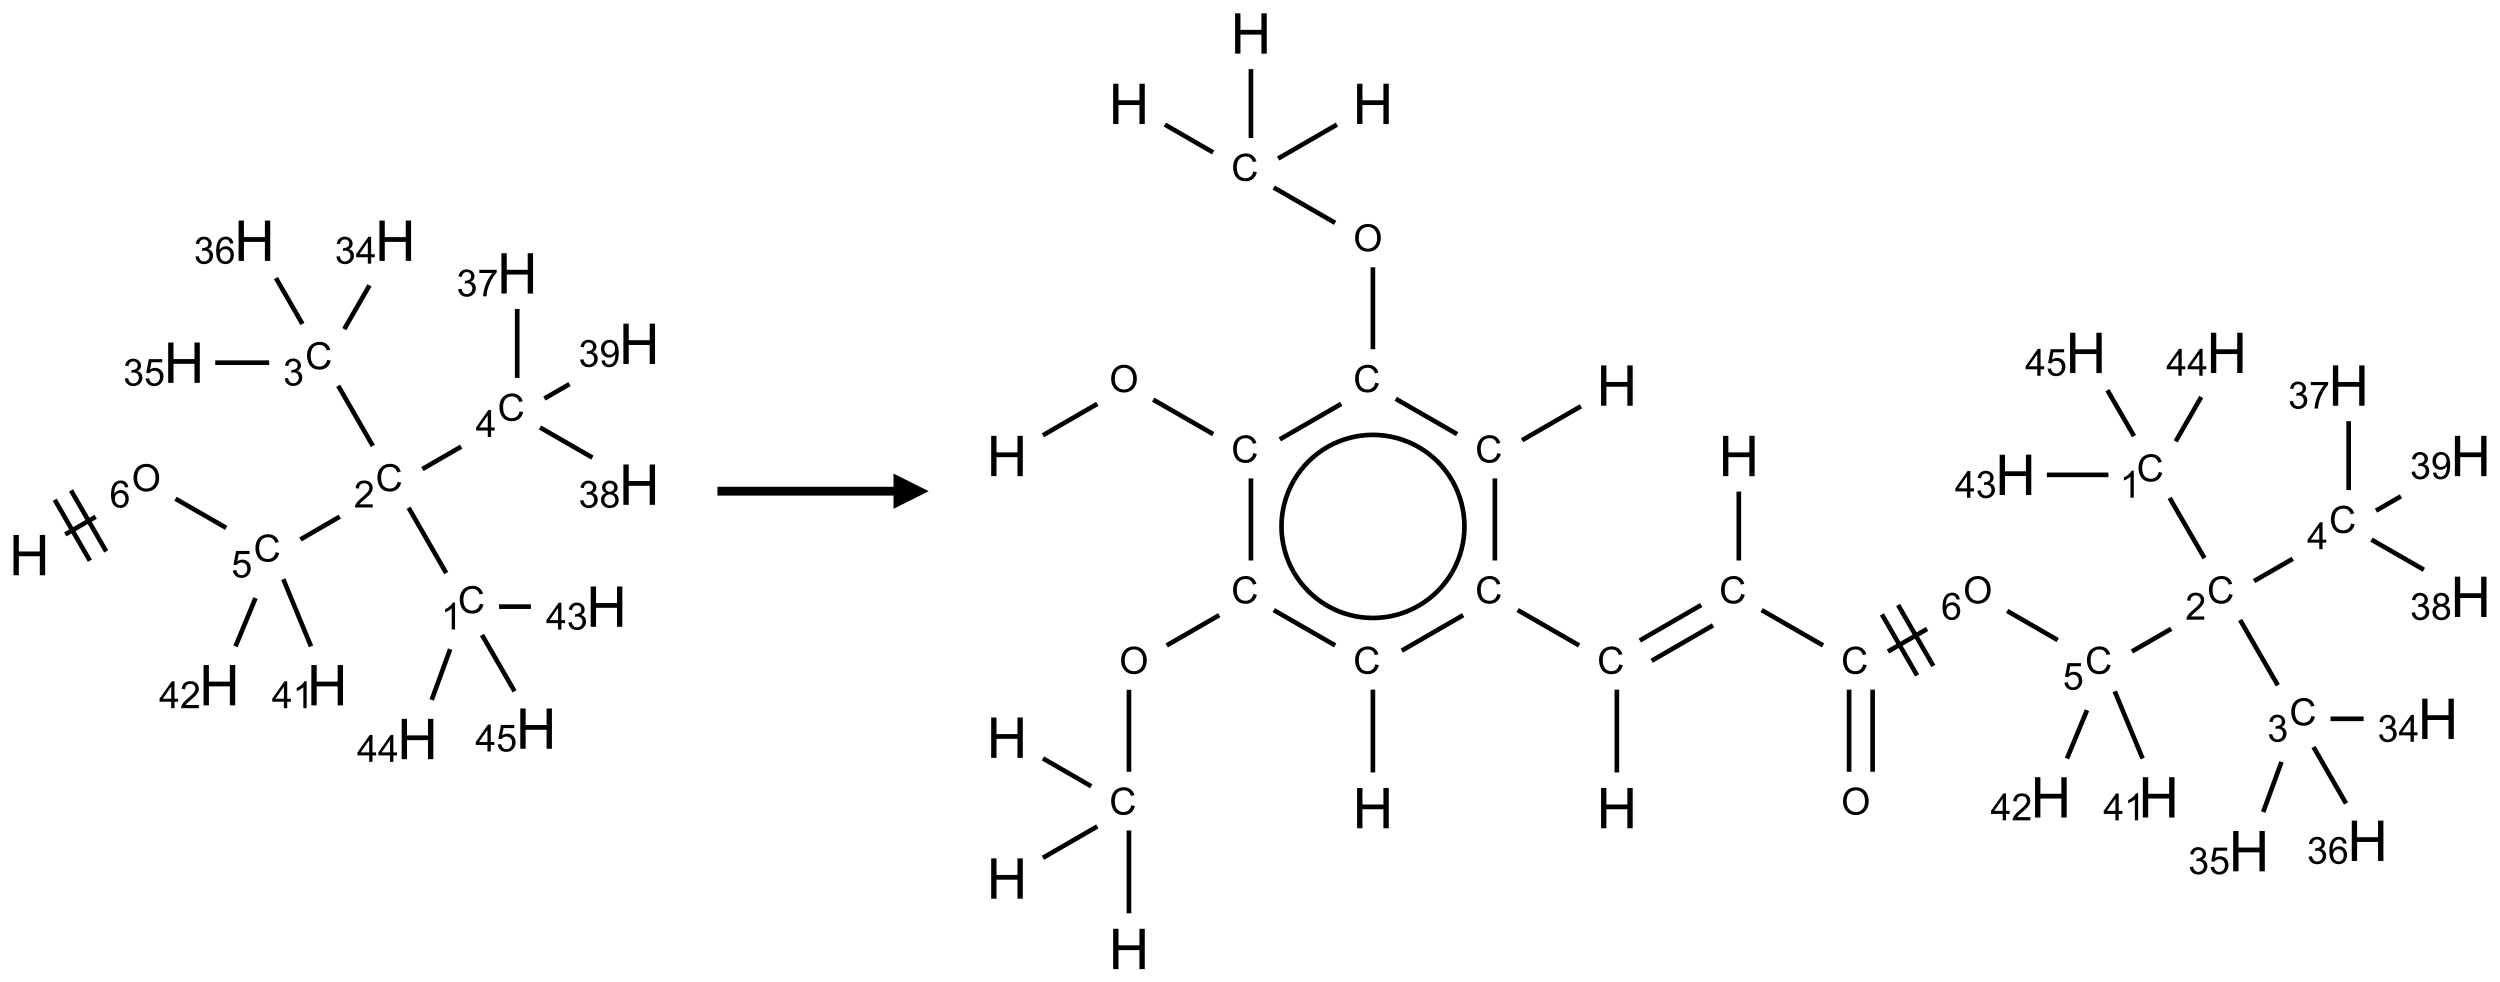 <?xml version="1.0" encoding="UTF-8"?>
<svg xmlns="http://www.w3.org/2000/svg" xmlns:xlink="http://www.w3.org/1999/xlink" width="710" height="279" viewBox="0 0 710 279">
<defs>
<g>
<g id="glyph-0-0">
<path d="M 2 0 L 2 -10 L 10 -10 L 10 0 Z M 2.25 -0.25 L 9.75 -0.25 L 9.75 -9.75 L 2.25 -9.75 Z M 2.25 -0.25 "/>
</g>
<g id="glyph-0-1">
<path d="M 1.281 0 L 1.281 -11.453 L 2.797 -11.453 L 2.797 -6.75 L 8.75 -6.75 L 8.75 -11.453 L 10.266 -11.453 L 10.266 0 L 8.75 0 L 8.75 -5.398 L 2.797 -5.398 L 2.797 0 Z M 1.281 0 "/>
</g>
<g id="glyph-1-0">
<path d="M 1.332 0 L 1.332 -6.668 L 6.668 -6.668 L 6.668 0 Z M 1.5 -0.168 L 6.5 -0.168 L 6.5 -6.5 L 1.5 -6.5 Z M 1.5 -0.168 "/>
</g>
<g id="glyph-1-1">
<path d="M 0.516 -3.719 C 0.516 -4.984 0.855 -5.977 1.535 -6.695 C 2.215 -7.414 3.094 -7.77 4.172 -7.77 C 4.875 -7.77 5.512 -7.602 6.078 -7.266 C 6.645 -6.93 7.074 -6.461 7.371 -5.855 C 7.668 -5.254 7.816 -4.57 7.816 -3.809 C 7.816 -3.035 7.66 -2.34 7.348 -1.73 C 7.035 -1.117 6.594 -0.656 6.02 -0.34 C 5.449 -0.027 4.828 0.129 4.168 0.129 C 3.449 0.129 2.805 -0.043 2.238 -0.391 C 1.672 -0.738 1.246 -1.211 0.953 -1.812 C 0.66 -2.414 0.516 -3.047 0.516 -3.719 Z M 1.559 -3.703 C 1.559 -2.781 1.805 -2.059 2.301 -1.527 C 2.793 -1 3.414 -0.734 4.16 -0.734 C 4.922 -0.734 5.547 -1 6.039 -1.535 C 6.531 -2.07 6.777 -2.828 6.777 -3.812 C 6.777 -4.434 6.672 -4.977 6.461 -5.441 C 6.25 -5.902 5.945 -6.262 5.539 -6.52 C 5.133 -6.773 4.68 -6.902 4.176 -6.902 C 3.461 -6.902 2.848 -6.656 2.332 -6.164 C 1.816 -5.672 1.559 -4.852 1.559 -3.703 Z M 1.559 -3.703 "/>
</g>
<g id="glyph-1-2">
<path d="M 5.309 -5.766 L 4.375 -5.691 C 4.293 -6.059 4.172 -6.328 4.02 -6.496 C 3.766 -6.762 3.453 -6.895 3.082 -6.895 C 2.785 -6.895 2.523 -6.812 2.297 -6.645 C 2 -6.43 1.77 -6.117 1.598 -5.703 C 1.43 -5.289 1.34 -4.703 1.332 -3.938 C 1.559 -4.281 1.836 -4.535 2.16 -4.703 C 2.488 -4.871 2.828 -4.953 3.188 -4.953 C 3.812 -4.953 4.344 -4.723 4.785 -4.262 C 5.223 -3.801 5.441 -3.207 5.441 -2.48 C 5.441 -2 5.34 -1.555 5.133 -1.145 C 4.926 -0.73 4.641 -0.418 4.281 -0.199 C 3.922 0.02 3.512 0.129 3.051 0.129 C 2.27 0.129 1.633 -0.156 1.141 -0.73 C 0.648 -1.305 0.402 -2.254 0.402 -3.574 C 0.402 -5.051 0.672 -6.121 1.219 -6.793 C 1.695 -7.375 2.336 -7.668 3.141 -7.668 C 3.742 -7.668 4.234 -7.5 4.617 -7.16 C 5 -6.824 5.23 -6.359 5.309 -5.766 Z M 1.48 -2.473 C 1.48 -2.152 1.547 -1.844 1.684 -1.547 C 1.82 -1.25 2.016 -1.027 2.262 -0.871 C 2.508 -0.719 2.766 -0.641 3.035 -0.641 C 3.434 -0.641 3.773 -0.801 4.059 -1.121 C 4.344 -1.441 4.484 -1.875 4.484 -2.422 C 4.484 -2.949 4.344 -3.367 4.062 -3.668 C 3.781 -3.973 3.426 -4.125 3 -4.125 C 2.578 -4.125 2.219 -3.973 1.922 -3.668 C 1.625 -3.363 1.48 -2.969 1.48 -2.473 Z M 1.48 -2.473 "/>
</g>
<g id="glyph-1-3">
<path d="M 6.27 -2.676 L 7.281 -2.422 C 7.07 -1.594 6.688 -0.961 6.137 -0.523 C 5.586 -0.086 4.914 0.129 4.121 0.129 C 3.297 0.129 2.629 -0.039 2.113 -0.371 C 1.598 -0.707 1.203 -1.191 0.934 -1.828 C 0.664 -2.465 0.531 -3.145 0.531 -3.875 C 0.531 -4.672 0.684 -5.363 0.988 -5.957 C 1.293 -6.547 1.723 -6.996 2.285 -7.305 C 2.844 -7.613 3.461 -7.766 4.137 -7.766 C 4.898 -7.766 5.543 -7.57 6.062 -7.184 C 6.582 -6.793 6.945 -6.246 7.152 -5.543 L 6.156 -5.309 C 5.98 -5.863 5.723 -6.266 5.387 -6.52 C 5.051 -6.773 4.625 -6.902 4.113 -6.902 C 3.527 -6.902 3.039 -6.762 2.645 -6.48 C 2.25 -6.199 1.973 -5.82 1.812 -5.348 C 1.652 -4.871 1.574 -4.383 1.574 -3.879 C 1.574 -3.23 1.668 -2.664 1.855 -2.18 C 2.047 -1.695 2.34 -1.332 2.738 -1.094 C 3.137 -0.855 3.57 -0.734 4.035 -0.734 C 4.602 -0.734 5.082 -0.898 5.473 -1.223 C 5.867 -1.551 6.133 -2.035 6.27 -2.676 Z M 6.27 -2.676 "/>
</g>
<g id="glyph-1-4">
<path d="M 0.441 -2 L 1.426 -2.082 C 1.5 -1.605 1.668 -1.242 1.934 -1.004 C 2.199 -0.762 2.52 -0.641 2.895 -0.641 C 3.348 -0.641 3.73 -0.812 4.043 -1.152 C 4.355 -1.492 4.512 -1.941 4.512 -2.504 C 4.512 -3.039 4.359 -3.461 4.059 -3.77 C 3.758 -4.078 3.367 -4.234 2.879 -4.234 C 2.578 -4.234 2.305 -4.164 2.062 -4.027 C 1.82 -3.891 1.629 -3.715 1.488 -3.496 L 0.609 -3.609 L 1.348 -7.531 L 5.145 -7.531 L 5.145 -6.637 L 2.098 -6.637 L 1.688 -4.582 C 2.145 -4.902 2.625 -5.062 3.129 -5.062 C 3.797 -5.062 4.359 -4.832 4.816 -4.371 C 5.277 -3.91 5.504 -3.312 5.504 -2.59 C 5.504 -1.898 5.305 -1.301 4.902 -0.797 C 4.41 -0.18 3.742 0.129 2.895 0.129 C 2.199 0.129 1.633 -0.062 1.195 -0.453 C 0.758 -0.844 0.504 -1.359 0.441 -2 Z M 0.441 -2 "/>
</g>
<g id="glyph-1-5">
<path d="M 5.371 -0.902 L 5.371 0 L 0.324 0 C 0.316 -0.227 0.352 -0.441 0.434 -0.652 C 0.562 -0.996 0.766 -1.332 1.051 -1.668 C 1.332 -2 1.742 -2.387 2.277 -2.824 C 3.105 -3.504 3.668 -4.043 3.957 -4.441 C 4.25 -4.84 4.395 -5.215 4.395 -5.566 C 4.395 -5.938 4.262 -6.254 3.996 -6.508 C 3.73 -6.762 3.387 -6.891 2.957 -6.891 C 2.508 -6.891 2.145 -6.754 1.875 -6.484 C 1.605 -6.215 1.469 -5.84 1.465 -5.359 L 0.5 -5.457 C 0.566 -6.176 0.812 -6.727 1.246 -7.102 C 1.676 -7.477 2.254 -7.668 2.98 -7.668 C 3.711 -7.668 4.293 -7.465 4.719 -7.059 C 5.145 -6.652 5.359 -6.148 5.359 -5.547 C 5.359 -5.242 5.297 -4.941 5.172 -4.645 C 5.047 -4.352 4.84 -4.039 4.551 -3.715 C 4.262 -3.387 3.777 -2.938 3.105 -2.371 C 2.543 -1.898 2.18 -1.578 2.02 -1.41 C 1.859 -1.242 1.73 -1.07 1.625 -0.902 Z M 5.371 -0.902 "/>
</g>
<g id="glyph-1-6">
<path d="M 3.973 0 L 3.035 0 L 3.035 -5.973 C 2.809 -5.758 2.516 -5.543 2.148 -5.328 C 1.781 -5.113 1.453 -4.953 1.16 -4.844 L 1.16 -5.75 C 1.684 -5.996 2.145 -6.297 2.535 -6.645 C 2.93 -6.996 3.207 -7.336 3.371 -7.668 L 3.973 -7.668 Z M 3.973 0 "/>
</g>
<g id="glyph-1-7">
<path d="M 3.449 0 L 3.449 -1.828 L 0.137 -1.828 L 0.137 -2.688 L 3.621 -7.637 L 4.387 -7.637 L 4.387 -2.688 L 5.418 -2.688 L 5.418 -1.828 L 4.387 -1.828 L 4.387 0 Z M 3.449 -2.688 L 3.449 -6.129 L 1.059 -2.688 Z M 3.449 -2.688 "/>
</g>
<g id="glyph-1-8">
<path d="M 0.449 -2.016 L 1.387 -2.141 C 1.492 -1.609 1.676 -1.227 1.934 -0.992 C 2.191 -0.758 2.508 -0.641 2.879 -0.641 C 3.32 -0.641 3.695 -0.793 3.996 -1.098 C 4.301 -1.402 4.453 -1.781 4.453 -2.234 C 4.453 -2.664 4.312 -3.02 4.031 -3.301 C 3.75 -3.578 3.391 -3.719 2.957 -3.719 C 2.781 -3.719 2.562 -3.684 2.297 -3.613 L 2.402 -4.438 C 2.465 -4.43 2.516 -4.426 2.551 -4.426 C 2.949 -4.426 3.312 -4.531 3.629 -4.738 C 3.949 -4.949 4.109 -5.27 4.109 -5.703 C 4.109 -6.047 3.992 -6.332 3.762 -6.559 C 3.527 -6.785 3.227 -6.895 2.859 -6.895 C 2.496 -6.895 2.191 -6.781 1.949 -6.551 C 1.707 -6.324 1.547 -5.98 1.48 -5.52 L 0.543 -5.688 C 0.656 -6.316 0.918 -6.805 1.324 -7.148 C 1.73 -7.492 2.234 -7.668 2.84 -7.668 C 3.254 -7.668 3.641 -7.578 3.988 -7.398 C 4.34 -7.219 4.609 -6.977 4.793 -6.668 C 4.98 -6.359 5.074 -6.031 5.074 -5.684 C 5.074 -5.352 4.984 -5.051 4.809 -4.781 C 4.629 -4.512 4.367 -4.297 4.02 -4.137 C 4.473 -4.031 4.824 -3.816 5.074 -3.488 C 5.324 -3.16 5.449 -2.75 5.449 -2.254 C 5.449 -1.59 5.203 -1.023 4.719 -0.559 C 4.234 -0.098 3.617 0.137 2.875 0.137 C 2.203 0.137 1.648 -0.062 1.207 -0.465 C 0.762 -0.863 0.512 -1.379 0.449 -2.016 Z M 0.449 -2.016 "/>
</g>
<g id="glyph-1-9">
<path d="M 0.504 -6.637 L 0.504 -7.535 L 5.449 -7.535 L 5.449 -6.809 C 4.961 -6.289 4.48 -5.602 4.004 -4.746 C 3.527 -3.887 3.156 -3.004 2.895 -2.098 C 2.707 -1.461 2.59 -0.762 2.535 0 L 1.574 0 C 1.582 -0.602 1.703 -1.328 1.926 -2.176 C 2.152 -3.027 2.477 -3.848 2.898 -4.637 C 3.32 -5.426 3.77 -6.094 4.246 -6.637 Z M 0.504 -6.637 "/>
</g>
<g id="glyph-1-10">
<path d="M 1.887 -4.141 C 1.496 -4.281 1.207 -4.484 1.02 -4.75 C 0.832 -5.016 0.738 -5.328 0.738 -5.699 C 0.738 -6.254 0.938 -6.719 1.34 -7.098 C 1.738 -7.477 2.27 -7.668 2.934 -7.668 C 3.598 -7.668 4.137 -7.473 4.543 -7.086 C 4.949 -6.699 5.152 -6.227 5.152 -5.672 C 5.152 -5.316 5.059 -5.008 4.871 -4.746 C 4.688 -4.484 4.406 -4.281 4.027 -4.141 C 4.496 -3.988 4.852 -3.742 5.098 -3.402 C 5.34 -3.062 5.465 -2.656 5.465 -2.184 C 5.465 -1.531 5.234 -0.98 4.77 -0.535 C 4.309 -0.09 3.703 0.129 2.949 0.129 C 2.195 0.129 1.586 -0.094 1.125 -0.539 C 0.664 -0.984 0.434 -1.543 0.434 -2.207 C 0.434 -2.703 0.559 -3.121 0.809 -3.457 C 1.062 -3.793 1.422 -4.02 1.887 -4.141 Z M 1.699 -5.73 C 1.699 -5.367 1.812 -5.074 2.047 -4.844 C 2.281 -4.613 2.582 -4.5 2.953 -4.5 C 3.312 -4.5 3.609 -4.613 3.84 -4.84 C 4.07 -5.066 4.188 -5.348 4.188 -5.676 C 4.188 -6.02 4.07 -6.309 3.832 -6.543 C 3.594 -6.777 3.297 -6.895 2.941 -6.895 C 2.586 -6.895 2.289 -6.781 2.051 -6.551 C 1.816 -6.324 1.699 -6.047 1.699 -5.73 Z M 1.395 -2.203 C 1.395 -1.938 1.461 -1.676 1.586 -1.426 C 1.711 -1.176 1.902 -0.984 2.152 -0.848 C 2.402 -0.711 2.672 -0.641 2.957 -0.641 C 3.406 -0.641 3.777 -0.785 4.066 -1.074 C 4.359 -1.363 4.504 -1.727 4.504 -2.172 C 4.504 -2.625 4.355 -2.996 4.055 -3.293 C 3.754 -3.586 3.379 -3.734 2.926 -3.734 C 2.484 -3.734 2.121 -3.59 1.832 -3.297 C 1.543 -3.004 1.395 -2.641 1.395 -2.203 Z M 1.395 -2.203 "/>
</g>
<g id="glyph-1-11">
<path d="M 0.582 -1.766 L 1.484 -1.848 C 1.562 -1.426 1.707 -1.117 1.922 -0.926 C 2.137 -0.734 2.414 -0.641 2.75 -0.641 C 3.039 -0.641 3.289 -0.707 3.508 -0.84 C 3.727 -0.973 3.902 -1.148 4.043 -1.367 C 4.18 -1.586 4.297 -1.887 4.391 -2.262 C 4.484 -2.637 4.531 -3.016 4.531 -3.406 C 4.531 -3.449 4.531 -3.512 4.527 -3.594 C 4.34 -3.297 4.082 -3.055 3.758 -2.867 C 3.434 -2.68 3.082 -2.59 2.703 -2.59 C 2.07 -2.59 1.535 -2.816 1.098 -3.277 C 0.66 -3.734 0.441 -4.34 0.441 -5.09 C 0.441 -5.863 0.672 -6.484 1.129 -6.957 C 1.586 -7.43 2.156 -7.668 2.844 -7.668 C 3.34 -7.668 3.793 -7.531 4.207 -7.266 C 4.617 -7 4.93 -6.617 5.145 -6.121 C 5.355 -5.629 5.465 -4.91 5.465 -3.973 C 5.465 -2.996 5.359 -2.223 5.145 -1.645 C 4.934 -1.066 4.617 -0.625 4.199 -0.324 C 3.781 -0.02 3.293 0.129 2.73 0.129 C 2.133 0.129 1.645 -0.035 1.266 -0.367 C 0.887 -0.699 0.66 -1.164 0.582 -1.766 Z M 4.422 -5.137 C 4.422 -5.676 4.277 -6.102 3.992 -6.418 C 3.707 -6.734 3.359 -6.891 2.957 -6.891 C 2.543 -6.891 2.18 -6.719 1.871 -6.379 C 1.562 -6.039 1.406 -5.598 1.406 -5.059 C 1.406 -4.57 1.555 -4.176 1.848 -3.871 C 2.141 -3.566 2.5 -3.418 2.934 -3.418 C 3.367 -3.418 3.723 -3.57 4.004 -3.871 C 4.281 -4.176 4.422 -4.598 4.422 -5.137 Z M 4.422 -5.137 "/>
</g>
</g>
</defs>
<path fill="none" stroke-width="0.033" stroke-linecap="butt" stroke-linejoin="miter" stroke="rgb(0%, 0%, 0%)" stroke-opacity="1" stroke-miterlimit="10" d="M 0.255 2.085 L 0.471 1.96 " transform="matrix(40, 0, 0, 40, 8.328, 68.363)"/>
<path fill="none" stroke-width="0.033" stroke-linecap="butt" stroke-linejoin="miter" stroke="rgb(0%, 0%, 0%)" stroke-opacity="1" stroke-miterlimit="10" d="M 0.546 2.206 L 0.296 1.773 " transform="matrix(40, 0, 0, 40, 8.328, 68.363)"/>
<path fill="none" stroke-width="0.033" stroke-linecap="butt" stroke-linejoin="miter" stroke="rgb(0%, 0%, 0%)" stroke-opacity="1" stroke-miterlimit="10" d="M 0.43 2.272 L 0.18 1.839 " transform="matrix(40, 0, 0, 40, 8.328, 68.363)"/>
<path fill="none" stroke-width="0.033" stroke-linecap="butt" stroke-linejoin="miter" stroke="rgb(0%, 0%, 0%)" stroke-opacity="1" stroke-miterlimit="10" d="M 1.038 1.832 L 1.398 2.039 " transform="matrix(40, 0, 0, 40, 8.328, 68.363)"/>
<path fill="none" stroke-width="0.033" stroke-linecap="butt" stroke-linejoin="miter" stroke="rgb(0%, 0%, 0%)" stroke-opacity="1" stroke-miterlimit="10" d="M 1.925 2.121 L 2.204 1.959 " transform="matrix(40, 0, 0, 40, 8.328, 68.363)"/>
<path fill="none" stroke-width="0.033" stroke-linecap="butt" stroke-linejoin="miter" stroke="rgb(0%, 0%, 0%)" stroke-opacity="1" stroke-miterlimit="10" d="M 2.693 1.896 L 2.96 2.36 " transform="matrix(40, 0, 0, 40, 8.328, 68.363)"/>
<path fill="none" stroke-width="0.033" stroke-linecap="butt" stroke-linejoin="miter" stroke="rgb(0%, 0%, 0%)" stroke-opacity="1" stroke-miterlimit="10" d="M 3.335 2.598 L 3.561 2.598 " transform="matrix(40, 0, 0, 40, 8.328, 68.363)"/>
<path fill="none" stroke-width="0.033" stroke-linecap="butt" stroke-linejoin="miter" stroke="rgb(0%, 0%, 0%)" stroke-opacity="1" stroke-miterlimit="10" d="M 2.988 2.9 L 2.857 3.26 " transform="matrix(40, 0, 0, 40, 8.328, 68.363)"/>
<path fill="none" stroke-width="0.033" stroke-linecap="butt" stroke-linejoin="miter" stroke="rgb(0%, 0%, 0%)" stroke-opacity="1" stroke-miterlimit="10" d="M 3.214 2.799 L 3.445 3.199 " transform="matrix(40, 0, 0, 40, 8.328, 68.363)"/>
<path fill="none" stroke-width="0.033" stroke-linecap="butt" stroke-linejoin="miter" stroke="rgb(0%, 0%, 0%)" stroke-opacity="1" stroke-miterlimit="10" d="M 2.439 1.457 L 2.193 1.03 " transform="matrix(40, 0, 0, 40, 8.328, 68.363)"/>
<path fill="none" stroke-width="0.033" stroke-linecap="butt" stroke-linejoin="miter" stroke="rgb(0%, 0%, 0%)" stroke-opacity="1" stroke-miterlimit="10" d="M 2.236 0.628 L 2.415 0.317 " transform="matrix(40, 0, 0, 40, 8.328, 68.363)"/>
<path fill="none" stroke-width="0.033" stroke-linecap="butt" stroke-linejoin="miter" stroke="rgb(0%, 0%, 0%)" stroke-opacity="1" stroke-miterlimit="10" d="M 1.703 0.866 L 1.32 0.866 " transform="matrix(40, 0, 0, 40, 8.328, 68.363)"/>
<path fill="none" stroke-width="0.033" stroke-linecap="butt" stroke-linejoin="miter" stroke="rgb(0%, 0%, 0%)" stroke-opacity="1" stroke-miterlimit="10" d="M 1.939 0.591 L 1.751 0.265 " transform="matrix(40, 0, 0, 40, 8.328, 68.363)"/>
<path fill="none" stroke-width="0.033" stroke-linecap="butt" stroke-linejoin="miter" stroke="rgb(0%, 0%, 0%)" stroke-opacity="1" stroke-miterlimit="10" d="M 2.791 1.621 L 3.066 1.462 " transform="matrix(40, 0, 0, 40, 8.328, 68.363)"/>
<path fill="none" stroke-width="0.033" stroke-linecap="butt" stroke-linejoin="miter" stroke="rgb(0%, 0%, 0%)" stroke-opacity="1" stroke-miterlimit="10" d="M 3.464 0.974 L 3.464 0.485 " transform="matrix(40, 0, 0, 40, 8.328, 68.363)"/>
<path fill="none" stroke-width="0.033" stroke-linecap="butt" stroke-linejoin="miter" stroke="rgb(0%, 0%, 0%)" stroke-opacity="1" stroke-miterlimit="10" d="M 3.626 1.326 L 3.998 1.54 " transform="matrix(40, 0, 0, 40, 8.328, 68.363)"/>
<path fill="none" stroke-width="0.033" stroke-linecap="butt" stroke-linejoin="miter" stroke="rgb(0%, 0%, 0%)" stroke-opacity="1" stroke-miterlimit="10" d="M 3.657 1.121 L 3.835 1.018 " transform="matrix(40, 0, 0, 40, 8.328, 68.363)"/>
<path fill="none" stroke-width="0.033" stroke-linecap="butt" stroke-linejoin="miter" stroke="rgb(0%, 0%, 0%)" stroke-opacity="1" stroke-miterlimit="10" d="M 1.803 2.403 L 2 2.88 " transform="matrix(40, 0, 0, 40, 8.328, 68.363)"/>
<path fill="none" stroke-width="0.033" stroke-linecap="butt" stroke-linejoin="miter" stroke="rgb(0%, 0%, 0%)" stroke-opacity="1" stroke-miterlimit="10" d="M 1.606 2.537 L 1.464 2.88 " transform="matrix(40, 0, 0, 40, 8.328, 68.363)"/>
<g fill="rgb(0%, 0%, 0%)" fill-opacity="1">
<use xlink:href="#glyph-0-1" x="2.555" y="163.371"/>
</g>
<g fill="rgb(0%, 0%, 0%)" fill-opacity="1">
<use xlink:href="#glyph-1-1" x="37.391" y="139.492"/>
</g>
<g fill="rgb(0%, 0%, 0%)" fill-opacity="1">
<use xlink:href="#glyph-1-2" x="31.129" y="144.125"/>
</g>
<g fill="rgb(0%, 0%, 0%)" fill-opacity="1">
<use xlink:href="#glyph-1-3" x="72.016" y="159.488"/>
</g>
<g fill="rgb(0%, 0%, 0%)" fill-opacity="1">
<use xlink:href="#glyph-1-4" x="65.707" y="163.992"/>
</g>
<g fill="rgb(0%, 0%, 0%)" fill-opacity="1">
<use xlink:href="#glyph-1-3" x="106.66" y="139.488"/>
</g>
<g fill="rgb(0%, 0%, 0%)" fill-opacity="1">
<use xlink:href="#glyph-1-5" x="100.488" y="144.125"/>
</g>
<g fill="rgb(0%, 0%, 0%)" fill-opacity="1">
<use xlink:href="#glyph-1-3" x="130.035" y="174.133"/>
</g>
<g fill="rgb(0%, 0%, 0%)" fill-opacity="1">
<use xlink:href="#glyph-1-6" x="125.254" y="178.766"/>
</g>
<g fill="rgb(0%, 0%, 0%)" fill-opacity="1">
<use xlink:href="#glyph-0-1" x="166.48" y="178.016"/>
</g>
<g fill="rgb(0%, 0%, 0%)" fill-opacity="1">
<use xlink:href="#glyph-1-7" x="155.047" y="178.805"/>
<use xlink:href="#glyph-1-8" x="160.979" y="178.805"/>
</g>
<g fill="rgb(0%, 0%, 0%)" fill-opacity="1">
<use xlink:href="#glyph-0-1" x="112.797" y="215.602"/>
</g>
<g fill="rgb(0%, 0%, 0%)" fill-opacity="1">
<use xlink:href="#glyph-1-7" x="101.395" y="216.363"/>
<use xlink:href="#glyph-1-7" x="107.327" y="216.363"/>
</g>
<g fill="rgb(0%, 0%, 0%)" fill-opacity="1">
<use xlink:href="#glyph-0-1" x="146.48" y="212.656"/>
</g>
<g fill="rgb(0%, 0%, 0%)" fill-opacity="1">
<use xlink:href="#glyph-1-7" x="134.988" y="213.414"/>
<use xlink:href="#glyph-1-4" x="140.921" y="213.414"/>
</g>
<g fill="rgb(0%, 0%, 0%)" fill-opacity="1">
<use xlink:href="#glyph-1-3" x="86.66" y="104.848"/>
</g>
<g fill="rgb(0%, 0%, 0%)" fill-opacity="1">
<use xlink:href="#glyph-1-8" x="80.406" y="109.484"/>
</g>
<g fill="rgb(0%, 0%, 0%)" fill-opacity="1">
<use xlink:href="#glyph-0-1" x="106.48" y="74.09"/>
</g>
<g fill="rgb(0%, 0%, 0%)" fill-opacity="1">
<use xlink:href="#glyph-1-8" x="95.078" y="74.883"/>
<use xlink:href="#glyph-1-7" x="101.01" y="74.883"/>
</g>
<g fill="rgb(0%, 0%, 0%)" fill-opacity="1">
<use xlink:href="#glyph-0-1" x="46.48" y="108.73"/>
</g>
<g fill="rgb(0%, 0%, 0%)" fill-opacity="1">
<use xlink:href="#glyph-1-8" x="34.988" y="109.523"/>
<use xlink:href="#glyph-1-4" x="40.921" y="109.523"/>
</g>
<g fill="rgb(0%, 0%, 0%)" fill-opacity="1">
<use xlink:href="#glyph-0-1" x="66.48" y="74.09"/>
</g>
<g fill="rgb(0%, 0%, 0%)" fill-opacity="1">
<use xlink:href="#glyph-1-8" x="55.051" y="74.883"/>
<use xlink:href="#glyph-1-2" x="60.983" y="74.883"/>
</g>
<g fill="rgb(0%, 0%, 0%)" fill-opacity="1">
<use xlink:href="#glyph-1-3" x="141.301" y="119.488"/>
</g>
<g fill="rgb(0%, 0%, 0%)" fill-opacity="1">
<use xlink:href="#glyph-1-7" x="135.078" y="124.094"/>
</g>
<g fill="rgb(0%, 0%, 0%)" fill-opacity="1">
<use xlink:href="#glyph-0-1" x="141.121" y="83.371"/>
</g>
<g fill="rgb(0%, 0%, 0%)" fill-opacity="1">
<use xlink:href="#glyph-1-8" x="129.688" y="84.164"/>
<use xlink:href="#glyph-1-9" x="135.62" y="84.164"/>
</g>
<g fill="rgb(0%, 0%, 0%)" fill-opacity="1">
<use xlink:href="#glyph-0-1" x="175.762" y="143.371"/>
</g>
<g fill="rgb(0%, 0%, 0%)" fill-opacity="1">
<use xlink:href="#glyph-1-8" x="164.312" y="144.164"/>
<use xlink:href="#glyph-1-10" x="170.245" y="144.164"/>
</g>
<g fill="rgb(0%, 0%, 0%)" fill-opacity="1">
<use xlink:href="#glyph-0-1" x="175.762" y="103.371"/>
</g>
<g fill="rgb(0%, 0%, 0%)" fill-opacity="1">
<use xlink:href="#glyph-1-8" x="164.312" y="104.164"/>
<use xlink:href="#glyph-1-11" x="170.245" y="104.164"/>
</g>
<g fill="rgb(0%, 0%, 0%)" fill-opacity="1">
<use xlink:href="#glyph-0-1" x="87.145" y="200.328"/>
</g>
<g fill="rgb(0%, 0%, 0%)" fill-opacity="1">
<use xlink:href="#glyph-1-7" x="77.184" y="201.121"/>
<use xlink:href="#glyph-1-6" x="83.116" y="201.121"/>
</g>
<g fill="rgb(0%, 0%, 0%)" fill-opacity="1">
<use xlink:href="#glyph-0-1" x="56.531" y="200.328"/>
</g>
<g fill="rgb(0%, 0%, 0%)" fill-opacity="1">
<use xlink:href="#glyph-1-7" x="45.176" y="201.121"/>
<use xlink:href="#glyph-1-5" x="51.108" y="201.121"/>
</g>
<path fill-rule="nonzero" fill="rgb(0%, 0%, 0%)" fill-opacity="1" d="M 203.758 140.75 L 253.758 140.75 L 253.758 144.5 L 263.758 139.5 L 253.758 134.5 L 253.758 138.25 L 203.758 138.25 "/>
<path fill="none" stroke-width="0.033" stroke-linecap="butt" stroke-linejoin="miter" stroke="rgb(0%, 0%, 0%)" stroke-opacity="1" stroke-miterlimit="10" d="M 0.255 2.853 L 0.641 2.63 " transform="matrix(40, 0, 0, 40, 285.984, 9.502)"/>
<path fill="none" stroke-width="0.033" stroke-linecap="butt" stroke-linejoin="miter" stroke="rgb(0%, 0%, 0%)" stroke-opacity="1" stroke-miterlimit="10" d="M 1.038 2.6 L 1.464 2.845 " transform="matrix(40, 0, 0, 40, 285.984, 9.502)"/>
<path fill="none" stroke-width="0.033" stroke-linecap="butt" stroke-linejoin="miter" stroke="rgb(0%, 0%, 0%)" stroke-opacity="1" stroke-miterlimit="10" d="M 1.732 3.159 L 1.732 3.742 " transform="matrix(40, 0, 0, 40, 285.984, 9.502)"/>
<path fill="none" stroke-width="0.033" stroke-linecap="butt" stroke-linejoin="miter" stroke="rgb(0%, 0%, 0%)" stroke-opacity="1" stroke-miterlimit="10" d="M 1.507 4.13 L 1.134 4.345 " transform="matrix(40, 0, 0, 40, 285.984, 9.502)"/>
<path fill="none" stroke-width="0.033" stroke-linecap="butt" stroke-linejoin="miter" stroke="rgb(0%, 0%, 0%)" stroke-opacity="1" stroke-miterlimit="10" d="M 0.866 4.66 L 0.866 5.242 " transform="matrix(40, 0, 0, 40, 285.984, 9.502)"/>
<path fill="none" stroke-width="0.033" stroke-linecap="butt" stroke-linejoin="miter" stroke="rgb(0%, 0%, 0%)" stroke-opacity="1" stroke-miterlimit="10" d="M 0.598 5.345 L 0.255 5.147 " transform="matrix(40, 0, 0, 40, 285.984, 9.502)"/>
<path fill="none" stroke-width="0.033" stroke-linecap="butt" stroke-linejoin="miter" stroke="rgb(0%, 0%, 0%)" stroke-opacity="1" stroke-miterlimit="10" d="M 0.866 5.659 L 0.866 6.247 " transform="matrix(40, 0, 0, 40, 285.984, 9.502)"/>
<path fill="none" stroke-width="0.033" stroke-linecap="butt" stroke-linejoin="miter" stroke="rgb(0%, 0%, 0%)" stroke-opacity="1" stroke-miterlimit="10" d="M 0.641 5.63 L 0.255 5.853 " transform="matrix(40, 0, 0, 40, 285.984, 9.502)"/>
<path fill="none" stroke-width="0.033" stroke-linecap="butt" stroke-linejoin="miter" stroke="rgb(0%, 0%, 0%)" stroke-opacity="1" stroke-miterlimit="10" d="M 1.894 4.094 L 2.33 4.345 " transform="matrix(40, 0, 0, 40, 285.984, 9.502)"/>
<path fill="none" stroke-width="0.033" stroke-linecap="butt" stroke-linejoin="miter" stroke="rgb(0%, 0%, 0%)" stroke-opacity="1" stroke-miterlimit="10" d="M 2.598 4.659 L 2.598 5.247 " transform="matrix(40, 0, 0, 40, 285.984, 9.502)"/>
<path fill="none" stroke-width="0.033" stroke-linecap="butt" stroke-linejoin="miter" stroke="rgb(0%, 0%, 0%)" stroke-opacity="1" stroke-miterlimit="10" d="M 2.803 4.382 L 3.239 4.13 " transform="matrix(40, 0, 0, 40, 285.984, 9.502)"/>
<path fill="none" stroke-width="0.033" stroke-linecap="butt" stroke-linejoin="miter" stroke="rgb(0%, 0%, 0%)" stroke-opacity="1" stroke-miterlimit="10" d="M 3.626 4.094 L 4.062 4.345 " transform="matrix(40, 0, 0, 40, 285.984, 9.502)"/>
<path fill="none" stroke-width="0.033" stroke-linecap="butt" stroke-linejoin="miter" stroke="rgb(0%, 0%, 0%)" stroke-opacity="1" stroke-miterlimit="10" d="M 4.33 4.659 L 4.33 5.247 " transform="matrix(40, 0, 0, 40, 285.984, 9.502)"/>
<path fill="none" stroke-width="0.033" stroke-linecap="butt" stroke-linejoin="miter" stroke="rgb(0%, 0%, 0%)" stroke-opacity="1" stroke-miterlimit="10" d="M 4.577 4.454 L 5.013 4.202 " transform="matrix(40, 0, 0, 40, 285.984, 9.502)"/>
<path fill="none" stroke-width="0.033" stroke-linecap="butt" stroke-linejoin="miter" stroke="rgb(0%, 0%, 0%)" stroke-opacity="1" stroke-miterlimit="10" d="M 4.493 4.31 L 4.929 4.058 " transform="matrix(40, 0, 0, 40, 285.984, 9.502)"/>
<path fill="none" stroke-width="0.033" stroke-linecap="butt" stroke-linejoin="miter" stroke="rgb(0%, 0%, 0%)" stroke-opacity="1" stroke-miterlimit="10" d="M 5.196 3.742 L 5.196 3.253 " transform="matrix(40, 0, 0, 40, 285.984, 9.502)"/>
<path fill="none" stroke-width="0.033" stroke-linecap="butt" stroke-linejoin="miter" stroke="rgb(0%, 0%, 0%)" stroke-opacity="1" stroke-miterlimit="10" d="M 5.358 4.094 L 5.794 4.345 " transform="matrix(40, 0, 0, 40, 285.984, 9.502)"/>
<path fill="none" stroke-width="0.033" stroke-linecap="butt" stroke-linejoin="miter" stroke="rgb(0%, 0%, 0%)" stroke-opacity="1" stroke-miterlimit="10" d="M 5.979 4.659 L 5.979 5.242 " transform="matrix(40, 0, 0, 40, 285.984, 9.502)"/>
<path fill="none" stroke-width="0.033" stroke-linecap="butt" stroke-linejoin="miter" stroke="rgb(0%, 0%, 0%)" stroke-opacity="1" stroke-miterlimit="10" d="M 6.146 4.659 L 6.146 5.242 " transform="matrix(40, 0, 0, 40, 285.984, 9.502)"/>
<path fill="none" stroke-width="0.033" stroke-linecap="butt" stroke-linejoin="miter" stroke="rgb(0%, 0%, 0%)" stroke-opacity="1" stroke-miterlimit="10" d="M 6.255 4.388 L 6.533 4.228 " transform="matrix(40, 0, 0, 40, 285.984, 9.502)"/>
<path fill="none" stroke-width="0.033" stroke-linecap="butt" stroke-linejoin="miter" stroke="rgb(0%, 0%, 0%)" stroke-opacity="1" stroke-miterlimit="10" d="M 6.577 4.491 L 6.327 4.058 " transform="matrix(40, 0, 0, 40, 285.984, 9.502)"/>
<path fill="none" stroke-width="0.033" stroke-linecap="butt" stroke-linejoin="miter" stroke="rgb(0%, 0%, 0%)" stroke-opacity="1" stroke-miterlimit="10" d="M 6.462 4.558 L 6.212 4.125 " transform="matrix(40, 0, 0, 40, 285.984, 9.502)"/>
<path fill="none" stroke-width="0.033" stroke-linecap="butt" stroke-linejoin="miter" stroke="rgb(0%, 0%, 0%)" stroke-opacity="1" stroke-miterlimit="10" d="M 7.101 4.1 L 7.46 4.307 " transform="matrix(40, 0, 0, 40, 285.984, 9.502)"/>
<path fill="none" stroke-width="0.033" stroke-linecap="butt" stroke-linejoin="miter" stroke="rgb(0%, 0%, 0%)" stroke-opacity="1" stroke-miterlimit="10" d="M 7.987 4.388 L 8.266 4.227 " transform="matrix(40, 0, 0, 40, 285.984, 9.502)"/>
<path fill="none" stroke-width="0.033" stroke-linecap="butt" stroke-linejoin="miter" stroke="rgb(0%, 0%, 0%)" stroke-opacity="1" stroke-miterlimit="10" d="M 8.502 3.725 L 8.255 3.298 " transform="matrix(40, 0, 0, 40, 285.984, 9.502)"/>
<path fill="none" stroke-width="0.033" stroke-linecap="butt" stroke-linejoin="miter" stroke="rgb(0%, 0%, 0%)" stroke-opacity="1" stroke-miterlimit="10" d="M 7.82 3.134 L 7.383 3.134 " transform="matrix(40, 0, 0, 40, 285.984, 9.502)"/>
<path fill="none" stroke-width="0.033" stroke-linecap="butt" stroke-linejoin="miter" stroke="rgb(0%, 0%, 0%)" stroke-opacity="1" stroke-miterlimit="10" d="M 8.298 2.896 L 8.479 2.581 " transform="matrix(40, 0, 0, 40, 285.984, 9.502)"/>
<path fill="none" stroke-width="0.033" stroke-linecap="butt" stroke-linejoin="miter" stroke="rgb(0%, 0%, 0%)" stroke-opacity="1" stroke-miterlimit="10" d="M 8.002 2.859 L 7.813 2.533 " transform="matrix(40, 0, 0, 40, 285.984, 9.502)"/>
<path fill="none" stroke-width="0.033" stroke-linecap="butt" stroke-linejoin="miter" stroke="rgb(0%, 0%, 0%)" stroke-opacity="1" stroke-miterlimit="10" d="M 8.755 4.164 L 9.023 4.628 " transform="matrix(40, 0, 0, 40, 285.984, 9.502)"/>
<path fill="none" stroke-width="0.033" stroke-linecap="butt" stroke-linejoin="miter" stroke="rgb(0%, 0%, 0%)" stroke-opacity="1" stroke-miterlimit="10" d="M 9.397 4.866 L 9.632 4.866 " transform="matrix(40, 0, 0, 40, 285.984, 9.502)"/>
<path fill="none" stroke-width="0.033" stroke-linecap="butt" stroke-linejoin="miter" stroke="rgb(0%, 0%, 0%)" stroke-opacity="1" stroke-miterlimit="10" d="M 9.049 5.172 L 8.919 5.528 " transform="matrix(40, 0, 0, 40, 285.984, 9.502)"/>
<path fill="none" stroke-width="0.033" stroke-linecap="butt" stroke-linejoin="miter" stroke="rgb(0%, 0%, 0%)" stroke-opacity="1" stroke-miterlimit="10" d="M 9.276 5.066 L 9.507 5.467 " transform="matrix(40, 0, 0, 40, 285.984, 9.502)"/>
<path fill="none" stroke-width="0.033" stroke-linecap="butt" stroke-linejoin="miter" stroke="rgb(0%, 0%, 0%)" stroke-opacity="1" stroke-miterlimit="10" d="M 8.854 3.888 L 9.129 3.73 " transform="matrix(40, 0, 0, 40, 285.984, 9.502)"/>
<path fill="none" stroke-width="0.033" stroke-linecap="butt" stroke-linejoin="miter" stroke="rgb(0%, 0%, 0%)" stroke-opacity="1" stroke-miterlimit="10" d="M 9.526 3.242 L 9.526 2.753 " transform="matrix(40, 0, 0, 40, 285.984, 9.502)"/>
<path fill="none" stroke-width="0.033" stroke-linecap="butt" stroke-linejoin="miter" stroke="rgb(0%, 0%, 0%)" stroke-opacity="1" stroke-miterlimit="10" d="M 9.688 3.594 L 10.06 3.808 " transform="matrix(40, 0, 0, 40, 285.984, 9.502)"/>
<path fill="none" stroke-width="0.033" stroke-linecap="butt" stroke-linejoin="miter" stroke="rgb(0%, 0%, 0%)" stroke-opacity="1" stroke-miterlimit="10" d="M 9.72 3.388 L 9.897 3.286 " transform="matrix(40, 0, 0, 40, 285.984, 9.502)"/>
<path fill="none" stroke-width="0.033" stroke-linecap="butt" stroke-linejoin="miter" stroke="rgb(0%, 0%, 0%)" stroke-opacity="1" stroke-miterlimit="10" d="M 7.865 4.671 L 8.063 5.148 " transform="matrix(40, 0, 0, 40, 285.984, 9.502)"/>
<path fill="none" stroke-width="0.033" stroke-linecap="butt" stroke-linejoin="miter" stroke="rgb(0%, 0%, 0%)" stroke-opacity="1" stroke-miterlimit="10" d="M 7.668 4.805 L 7.526 5.148 " transform="matrix(40, 0, 0, 40, 285.984, 9.502)"/>
<path fill="none" stroke-width="0.033" stroke-linecap="butt" stroke-linejoin="miter" stroke="rgb(0%, 0%, 0%)" stroke-opacity="1" stroke-miterlimit="10" d="M 3.464 3.742 L 3.464 3.159 " transform="matrix(40, 0, 0, 40, 285.984, 9.502)"/>
<path fill="none" stroke-width="0.033" stroke-linecap="butt" stroke-linejoin="miter" stroke="rgb(0%, 0%, 0%)" stroke-opacity="1" stroke-miterlimit="10" d="M 3.657 2.888 L 4.075 2.647 " transform="matrix(40, 0, 0, 40, 285.984, 9.502)"/>
<path fill="none" stroke-width="0.033" stroke-linecap="butt" stroke-linejoin="miter" stroke="rgb(0%, 0%, 0%)" stroke-opacity="1" stroke-miterlimit="10" d="M 3.196 2.845 L 2.76 2.594 " transform="matrix(40, 0, 0, 40, 285.984, 9.502)"/>
<path fill="none" stroke-width="0.033" stroke-linecap="butt" stroke-linejoin="miter" stroke="rgb(0%, 0%, 0%)" stroke-opacity="1" stroke-miterlimit="10" d="M 2.373 2.63 L 1.937 2.882 " transform="matrix(40, 0, 0, 40, 285.984, 9.502)"/>
<path fill="none" stroke-width="0.033" stroke-linecap="butt" stroke-linejoin="miter" stroke="rgb(0%, 0%, 0%)" stroke-opacity="1" stroke-miterlimit="10" d="M 2.598 2.242 L 2.598 1.66 " transform="matrix(40, 0, 0, 40, 285.984, 9.502)"/>
<path fill="none" stroke-width="0.033" stroke-linecap="butt" stroke-linejoin="miter" stroke="rgb(0%, 0%, 0%)" stroke-opacity="1" stroke-miterlimit="10" d="M 2.33 1.345 L 1.894 1.094 " transform="matrix(40, 0, 0, 40, 285.984, 9.502)"/>
<path fill="none" stroke-width="0.033" stroke-linecap="butt" stroke-linejoin="miter" stroke="rgb(0%, 0%, 0%)" stroke-opacity="1" stroke-miterlimit="10" d="M 1.925 0.888 L 2.343 0.647 " transform="matrix(40, 0, 0, 40, 285.984, 9.502)"/>
<path fill="none" stroke-width="0.033" stroke-linecap="butt" stroke-linejoin="miter" stroke="rgb(0%, 0%, 0%)" stroke-opacity="1" stroke-miterlimit="10" d="M 1.464 0.845 L 1.121 0.647 " transform="matrix(40, 0, 0, 40, 285.984, 9.502)"/>
<path fill="none" stroke-width="0.033" stroke-linecap="butt" stroke-linejoin="miter" stroke="rgb(0%, 0%, 0%)" stroke-opacity="1" stroke-miterlimit="10" d="M 1.732 0.742 L 1.732 0.253 " transform="matrix(40, 0, 0, 40, 285.984, 9.502)"/>
<path fill="none" stroke-width="0.033" stroke-linecap="butt" stroke-linejoin="miter" stroke="rgb(0%, 0%, 0%)" stroke-opacity="1" stroke-miterlimit="10" d="M 2.036 3.825 C 1.92 3.624 1.92 3.376 2.036 3.175 " transform="matrix(40, 0, 0, 40, 285.984, 9.502)"/>
<path fill="none" stroke-width="0.033" stroke-linecap="butt" stroke-linejoin="miter" stroke="rgb(0%, 0%, 0%)" stroke-opacity="1" stroke-miterlimit="10" d="M 2.598 4.15 C 2.366 4.15 2.152 4.026 2.036 3.825 " transform="matrix(40, 0, 0, 40, 285.984, 9.502)"/>
<path fill="none" stroke-width="0.033" stroke-linecap="butt" stroke-linejoin="miter" stroke="rgb(0%, 0%, 0%)" stroke-opacity="1" stroke-miterlimit="10" d="M 3.161 3.825 C 3.045 4.026 2.83 4.15 2.598 4.15 " transform="matrix(40, 0, 0, 40, 285.984, 9.502)"/>
<path fill="none" stroke-width="0.033" stroke-linecap="butt" stroke-linejoin="miter" stroke="rgb(0%, 0%, 0%)" stroke-opacity="1" stroke-miterlimit="10" d="M 3.161 3.175 C 3.277 3.376 3.277 3.624 3.161 3.825 " transform="matrix(40, 0, 0, 40, 285.984, 9.502)"/>
<path fill="none" stroke-width="0.033" stroke-linecap="butt" stroke-linejoin="miter" stroke="rgb(0%, 0%, 0%)" stroke-opacity="1" stroke-miterlimit="10" d="M 2.598 2.85 C 2.83 2.85 3.045 2.974 3.161 3.175 " transform="matrix(40, 0, 0, 40, 285.984, 9.502)"/>
<path fill="none" stroke-width="0.033" stroke-linecap="butt" stroke-linejoin="miter" stroke="rgb(0%, 0%, 0%)" stroke-opacity="1" stroke-miterlimit="10" d="M 2.036 3.175 C 2.152 2.974 2.366 2.85 2.598 2.85 " transform="matrix(40, 0, 0, 40, 285.984, 9.502)"/>
<g fill="rgb(0%, 0%, 0%)" fill-opacity="1">
<use xlink:href="#glyph-0-1" x="280.211" y="135.23"/>
</g>
<g fill="rgb(0%, 0%, 0%)" fill-opacity="1">
<use xlink:href="#glyph-1-1" x="315.047" y="111.352"/>
</g>
<g fill="rgb(0%, 0%, 0%)" fill-opacity="1">
<use xlink:href="#glyph-1-3" x="349.672" y="131.348"/>
</g>
<g fill="rgb(0%, 0%, 0%)" fill-opacity="1">
<use xlink:href="#glyph-1-3" x="349.672" y="171.348"/>
</g>
<g fill="rgb(0%, 0%, 0%)" fill-opacity="1">
<use xlink:href="#glyph-1-1" x="317.871" y="191.352"/>
</g>
<g fill="rgb(0%, 0%, 0%)" fill-opacity="1">
<use xlink:href="#glyph-1-3" x="315.031" y="231.348"/>
</g>
<g fill="rgb(0%, 0%, 0%)" fill-opacity="1">
<use xlink:href="#glyph-0-1" x="280.211" y="215.23"/>
</g>
<g fill="rgb(0%, 0%, 0%)" fill-opacity="1">
<use xlink:href="#glyph-0-1" x="314.852" y="275.23"/>
</g>
<g fill="rgb(0%, 0%, 0%)" fill-opacity="1">
<use xlink:href="#glyph-0-1" x="280.211" y="255.23"/>
</g>
<g fill="rgb(0%, 0%, 0%)" fill-opacity="1">
<use xlink:href="#glyph-1-3" x="384.316" y="191.348"/>
</g>
<g fill="rgb(0%, 0%, 0%)" fill-opacity="1">
<use xlink:href="#glyph-0-1" x="384.137" y="235.23"/>
</g>
<g fill="rgb(0%, 0%, 0%)" fill-opacity="1">
<use xlink:href="#glyph-1-3" x="418.957" y="171.348"/>
</g>
<g fill="rgb(0%, 0%, 0%)" fill-opacity="1">
<use xlink:href="#glyph-1-3" x="453.598" y="191.348"/>
</g>
<g fill="rgb(0%, 0%, 0%)" fill-opacity="1">
<use xlink:href="#glyph-0-1" x="453.418" y="235.23"/>
</g>
<g fill="rgb(0%, 0%, 0%)" fill-opacity="1">
<use xlink:href="#glyph-1-3" x="488.238" y="171.348"/>
</g>
<g fill="rgb(0%, 0%, 0%)" fill-opacity="1">
<use xlink:href="#glyph-0-1" x="488.059" y="135.23"/>
</g>
<g fill="rgb(0%, 0%, 0%)" fill-opacity="1">
<use xlink:href="#glyph-1-3" x="522.879" y="191.348"/>
</g>
<g fill="rgb(0%, 0%, 0%)" fill-opacity="1">
<use xlink:href="#glyph-1-1" x="522.895" y="231.352"/>
</g>
<g fill="rgb(0%, 0%, 0%)" fill-opacity="1">
<use xlink:href="#glyph-1-1" x="557.535" y="171.352"/>
</g>
<g fill="rgb(0%, 0%, 0%)" fill-opacity="1">
<use xlink:href="#glyph-1-2" x="551.273" y="175.984"/>
</g>
<g fill="rgb(0%, 0%, 0%)" fill-opacity="1">
<use xlink:href="#glyph-1-3" x="592.16" y="191.348"/>
</g>
<g fill="rgb(0%, 0%, 0%)" fill-opacity="1">
<use xlink:href="#glyph-1-4" x="585.852" y="195.852"/>
</g>
<g fill="rgb(0%, 0%, 0%)" fill-opacity="1">
<use xlink:href="#glyph-1-3" x="626.801" y="171.348"/>
</g>
<g fill="rgb(0%, 0%, 0%)" fill-opacity="1">
<use xlink:href="#glyph-1-5" x="620.629" y="175.984"/>
</g>
<g fill="rgb(0%, 0%, 0%)" fill-opacity="1">
<use xlink:href="#glyph-1-3" x="606.801" y="136.707"/>
</g>
<g fill="rgb(0%, 0%, 0%)" fill-opacity="1">
<use xlink:href="#glyph-1-6" x="602.023" y="141.34"/>
</g>
<g fill="rgb(0%, 0%, 0%)" fill-opacity="1">
<use xlink:href="#glyph-0-1" x="566.621" y="140.59"/>
</g>
<g fill="rgb(0%, 0%, 0%)" fill-opacity="1">
<use xlink:href="#glyph-1-7" x="555.188" y="141.379"/>
<use xlink:href="#glyph-1-8" x="561.12" y="141.379"/>
</g>
<g fill="rgb(0%, 0%, 0%)" fill-opacity="1">
<use xlink:href="#glyph-0-1" x="626.621" y="105.949"/>
</g>
<g fill="rgb(0%, 0%, 0%)" fill-opacity="1">
<use xlink:href="#glyph-1-7" x="615.219" y="106.707"/>
<use xlink:href="#glyph-1-7" x="621.151" y="106.707"/>
</g>
<g fill="rgb(0%, 0%, 0%)" fill-opacity="1">
<use xlink:href="#glyph-0-1" x="586.621" y="105.949"/>
</g>
<g fill="rgb(0%, 0%, 0%)" fill-opacity="1">
<use xlink:href="#glyph-1-7" x="575.133" y="106.707"/>
<use xlink:href="#glyph-1-4" x="581.065" y="106.707"/>
</g>
<g fill="rgb(0%, 0%, 0%)" fill-opacity="1">
<use xlink:href="#glyph-1-3" x="650.176" y="205.988"/>
</g>
<g fill="rgb(0%, 0%, 0%)" fill-opacity="1">
<use xlink:href="#glyph-1-8" x="643.926" y="210.625"/>
</g>
<g fill="rgb(0%, 0%, 0%)" fill-opacity="1">
<use xlink:href="#glyph-0-1" x="686.621" y="209.871"/>
</g>
<g fill="rgb(0%, 0%, 0%)" fill-opacity="1">
<use xlink:href="#glyph-1-8" x="675.219" y="210.664"/>
<use xlink:href="#glyph-1-7" x="681.151" y="210.664"/>
</g>
<g fill="rgb(0%, 0%, 0%)" fill-opacity="1">
<use xlink:href="#glyph-0-1" x="632.941" y="247.457"/>
</g>
<g fill="rgb(0%, 0%, 0%)" fill-opacity="1">
<use xlink:href="#glyph-1-8" x="621.449" y="248.25"/>
<use xlink:href="#glyph-1-4" x="627.382" y="248.25"/>
</g>
<g fill="rgb(0%, 0%, 0%)" fill-opacity="1">
<use xlink:href="#glyph-0-1" x="666.621" y="244.512"/>
</g>
<g fill="rgb(0%, 0%, 0%)" fill-opacity="1">
<use xlink:href="#glyph-1-8" x="655.195" y="245.305"/>
<use xlink:href="#glyph-1-2" x="661.128" y="245.305"/>
</g>
<g fill="rgb(0%, 0%, 0%)" fill-opacity="1">
<use xlink:href="#glyph-1-3" x="661.441" y="151.348"/>
</g>
<g fill="rgb(0%, 0%, 0%)" fill-opacity="1">
<use xlink:href="#glyph-1-7" x="655.223" y="155.953"/>
</g>
<g fill="rgb(0%, 0%, 0%)" fill-opacity="1">
<use xlink:href="#glyph-0-1" x="661.262" y="115.23"/>
</g>
<g fill="rgb(0%, 0%, 0%)" fill-opacity="1">
<use xlink:href="#glyph-1-8" x="649.828" y="116.023"/>
<use xlink:href="#glyph-1-9" x="655.76" y="116.023"/>
</g>
<g fill="rgb(0%, 0%, 0%)" fill-opacity="1">
<use xlink:href="#glyph-0-1" x="695.902" y="175.23"/>
</g>
<g fill="rgb(0%, 0%, 0%)" fill-opacity="1">
<use xlink:href="#glyph-1-8" x="684.453" y="176.023"/>
<use xlink:href="#glyph-1-10" x="690.385" y="176.023"/>
</g>
<g fill="rgb(0%, 0%, 0%)" fill-opacity="1">
<use xlink:href="#glyph-0-1" x="695.902" y="135.23"/>
</g>
<g fill="rgb(0%, 0%, 0%)" fill-opacity="1">
<use xlink:href="#glyph-1-8" x="684.453" y="136.023"/>
<use xlink:href="#glyph-1-11" x="690.385" y="136.023"/>
</g>
<g fill="rgb(0%, 0%, 0%)" fill-opacity="1">
<use xlink:href="#glyph-0-1" x="607.289" y="232.184"/>
</g>
<g fill="rgb(0%, 0%, 0%)" fill-opacity="1">
<use xlink:href="#glyph-1-7" x="597.328" y="232.977"/>
<use xlink:href="#glyph-1-6" x="603.26" y="232.977"/>
</g>
<g fill="rgb(0%, 0%, 0%)" fill-opacity="1">
<use xlink:href="#glyph-0-1" x="576.672" y="232.184"/>
</g>
<g fill="rgb(0%, 0%, 0%)" fill-opacity="1">
<use xlink:href="#glyph-1-7" x="565.316" y="232.977"/>
<use xlink:href="#glyph-1-5" x="571.249" y="232.977"/>
</g>
<g fill="rgb(0%, 0%, 0%)" fill-opacity="1">
<use xlink:href="#glyph-1-3" x="418.957" y="131.348"/>
</g>
<g fill="rgb(0%, 0%, 0%)" fill-opacity="1">
<use xlink:href="#glyph-0-1" x="453.418" y="115.23"/>
</g>
<g fill="rgb(0%, 0%, 0%)" fill-opacity="1">
<use xlink:href="#glyph-1-3" x="384.316" y="111.348"/>
</g>
<g fill="rgb(0%, 0%, 0%)" fill-opacity="1">
<use xlink:href="#glyph-1-1" x="384.332" y="71.352"/>
</g>
<g fill="rgb(0%, 0%, 0%)" fill-opacity="1">
<use xlink:href="#glyph-1-3" x="349.672" y="51.348"/>
</g>
<g fill="rgb(0%, 0%, 0%)" fill-opacity="1">
<use xlink:href="#glyph-0-1" x="384.137" y="35.23"/>
</g>
<g fill="rgb(0%, 0%, 0%)" fill-opacity="1">
<use xlink:href="#glyph-0-1" x="314.852" y="35.23"/>
</g>
<g fill="rgb(0%, 0%, 0%)" fill-opacity="1">
<use xlink:href="#glyph-0-1" x="349.492" y="15.23"/>
</g>
</svg>
